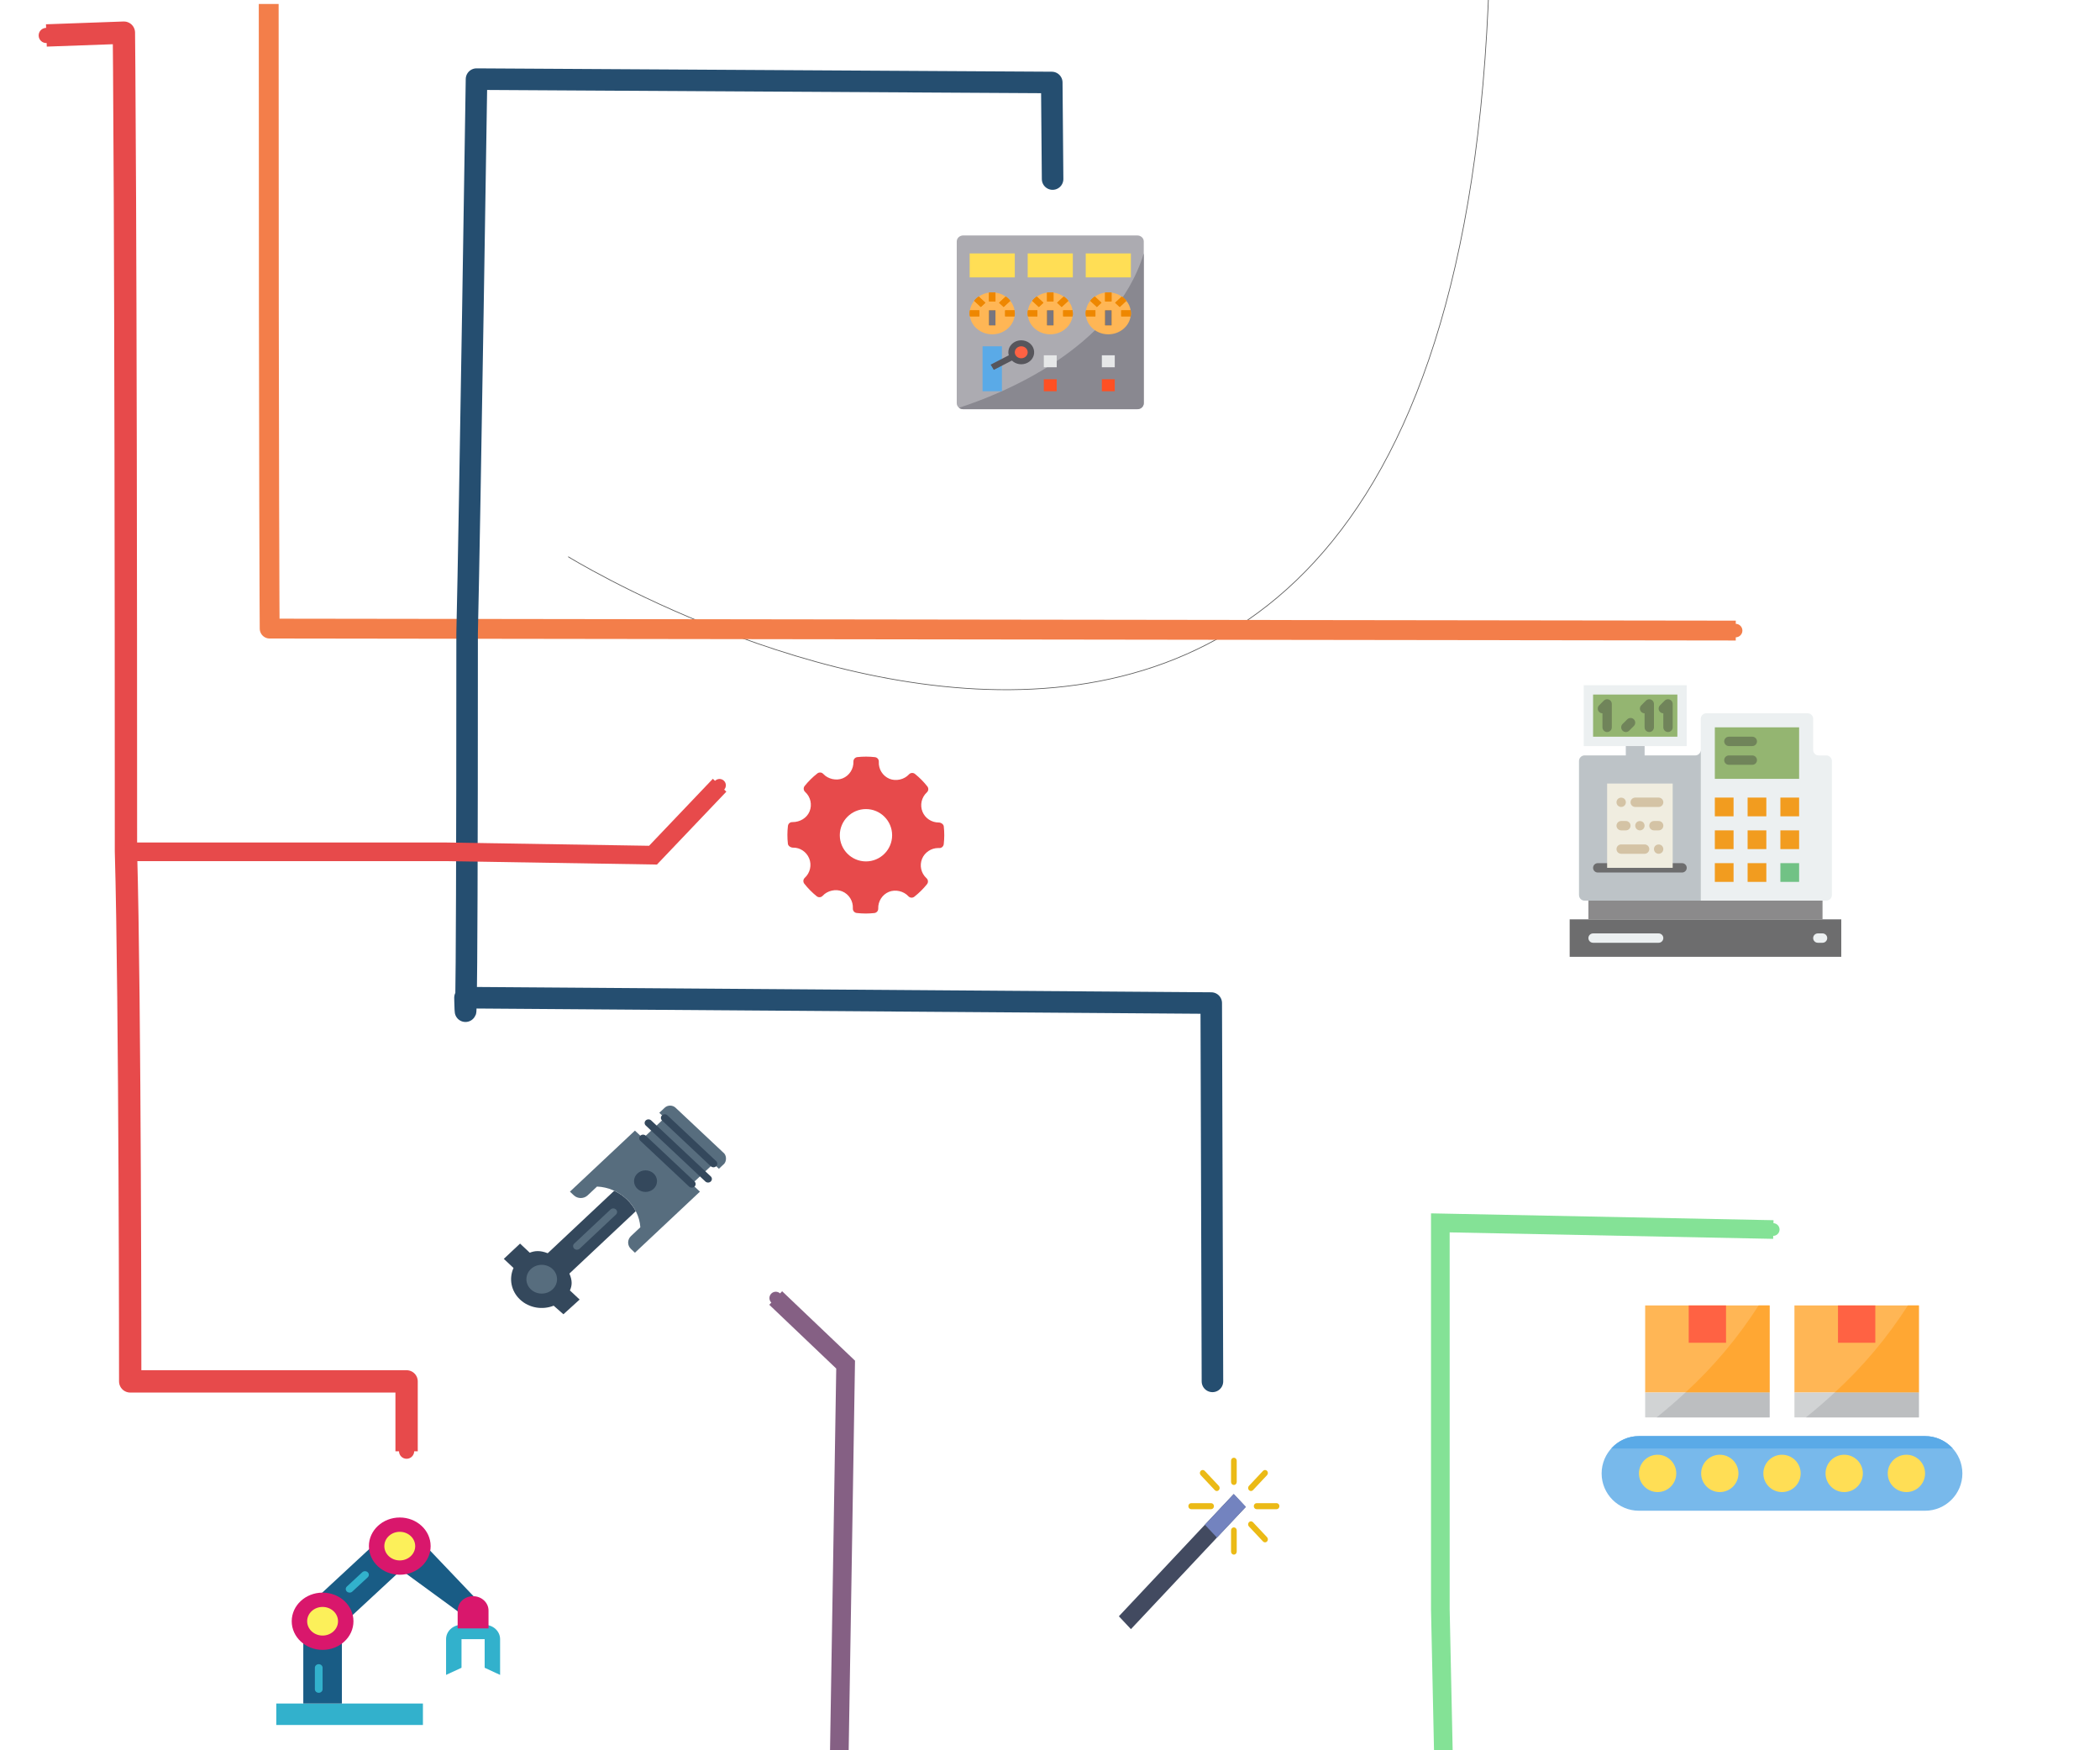 <?xml version="1.0" encoding="UTF-8"?>
<svg width="1200" height="1e3" version="1.1" viewBox="0 0 317.5 264.583" xmlns="http://www.w3.org/2000/svg" xmlns:cc="http://creativecommons.org/ns#" xmlns:dc="http://purl.org/dc/elements/1.1/" xmlns:rdf="http://www.w3.org/1999/02/22-rdf-syntax-ns#" xmlns:xlink="http://www.w3.org/1999/xlink">
<defs>
<marker id="f" overflow="visible" orient="auto">
<path transform="matrix(.2 0 0 .2 1.48 .2)" d="m-2.5-1c0 2.76-2.24 5-5 5s-5-2.24-5-5 2.24-5 5-5 5 2.24 5 5z" fill="#e74a4b" fill-rule="evenodd" stroke="#e74a4b" stroke-width="1pt"/>
</marker>
<marker id="i" overflow="visible" orient="auto">
<path transform="matrix(.2 0 0 .2 1.48 .2)" d="m-2.5-1c0 2.76-2.24 5-5 5s-5-2.24-5-5 2.24-5 5-5 5 2.24 5 5z" fill="#e74a4b" fill-rule="evenodd" stroke="#e74a4b" stroke-width="1pt"/>
</marker>
<marker id="l" overflow="visible" orient="auto">
<path transform="matrix(.2 0 0 .2 1.48 .2)" d="m-2.5-1c0 2.76-2.24 5-5 5s-5-2.24-5-5 2.24-5 5-5 5 2.24 5 5z" fill="#e74a4b" fill-rule="evenodd" stroke="#e74a4b" stroke-width="1pt"/>
</marker>
<marker id="c" overflow="visible" orient="auto">
<path transform="matrix(.2 0 0 .2 1.48 .2)" d="m-2.5-1c0 2.76-2.24 5-5 5s-5-2.24-5-5 2.24-5 5-5 5 2.24 5 5z" fill="#f37e4a" fill-rule="evenodd" stroke="#f37e4a" stroke-width="1pt"/>
</marker>
<filter id="m" x="-1.079" y="-1.076" width="3.158" height="3.153" color-interpolation-filters="sRGB">
<feGaussianBlur stdDeviation="188.179"/>
</filter>
<marker id="a" overflow="visible" orient="auto">
<path transform="matrix(.2 0 0 .2 1.48 .2)" d="m-2.5-1c0 2.76-2.24 5-5 5s-5-2.24-5-5 2.24-5 5-5 5 2.24 5 5z" fill="#e74a4b" fill-rule="evenodd" stroke="#e74a4b" stroke-width="1pt"/>
</marker>
<marker id="b" overflow="visible" orient="auto">
<path transform="matrix(.2 0 0 .2 1.48 .2)" d="m-2.5-1c0 2.76-2.24 5-5 5s-5-2.24-5-5 2.24-5 5-5 5 2.24 5 5z" fill="#254e70" fill-rule="evenodd" stroke="#254e70" stroke-width="1pt"/>
</marker>
<marker id="k" overflow="visible" orient="auto">
<path transform="matrix(.2 0 0 .2 1.48 .2)" d="m-2.5-1c0 2.76-2.24 5-5 5s-5-2.24-5-5 2.24-5 5-5 5 2.24 5 5z" fill="#856084" fill-rule="evenodd" stroke="#856084" stroke-width="1pt"/>
</marker>
<marker id="h" overflow="visible" orient="auto">
<path transform="matrix(.2 0 0 .2 1.48 .2)" d="m-2.5-1c0 2.76-2.24 5-5 5s-5-2.24-5-5 2.24-5 5-5 5 2.24 5 5z" fill="#856084" fill-rule="evenodd" stroke="#856084" stroke-width="1pt"/>
</marker>
<marker id="e" overflow="visible" orient="auto">
<path transform="matrix(.2 0 0 .2 1.48 .2)" d="m-2.5-1c0 2.76-2.24 5-5 5s-5-2.24-5-5 2.24-5 5-5 5 2.24 5 5z" fill="#856084" fill-rule="evenodd" stroke="#856084" stroke-width="1pt"/>
</marker>
<marker id="j" overflow="visible" orient="auto">
<path transform="matrix(.2 0 0 .2 1.48 .2)" d="m-2.5-1c0 2.76-2.24 5-5 5s-5-2.24-5-5 2.24-5 5-5 5 2.24 5 5z" fill="#84e296" fill-rule="evenodd" stroke="#84e296" stroke-width="1pt"/>
</marker>
<marker id="g" overflow="visible" orient="auto">
<path transform="matrix(.2 0 0 .2 1.48 .2)" d="m-2.5-1c0 2.76-2.24 5-5 5s-5-2.24-5-5 2.24-5 5-5 5 2.24 5 5z" fill="#84e296" fill-rule="evenodd" stroke="#84e296" stroke-width="1pt"/>
</marker>
<marker id="d" overflow="visible" orient="auto">
<path transform="matrix(.2 0 0 .2 1.48 .2)" d="m-2.5-1c0 2.76-2.24 5-5 5s-5-2.24-5-5 2.24-5 5-5 5 2.24 5 5z" fill="#84e296" fill-rule="evenodd" stroke="#84e296" stroke-width="1pt"/>
</marker>
</defs>
<g transform="matrix(.333 0 0 .333 12.64 165.01)">
<g transform="translate(-22.688 45.377)">
<g transform="matrix(.183 0 0 .17 419.12 -434.02)">
<path d="m16 0h432c8.836 0 16 7.164 16 16v432c0 8.836-7.164 16-16 16h-432c-8.836 0-16-7.164-16-16v-432c0-8.836 7.164-16 16-16z" fill="#acabb1"/>
<path d="m464 47.84v400.16c-0.027 8.824-7.176 15.973-16 16h-432c-3.832 0.023-7.535-1.375-10.398-3.922 102.64-35.598 385.04-155.12 458.4-412.24z" fill="#898890"/>
<path d="m144 208c0.031 2.68-0.184 5.359-0.641 8-3.953 27.535-27.543 47.977-55.359 47.977-27.816 0-51.406-20.441-55.359-47.977-0.457-2.641-0.672-5.32-0.641-8-0.027-2.68 0.188-5.359 0.641-8 1.25-9.254 4.887-18.023 10.559-25.441 3.121-4.398 6.961-8.238 11.359-11.359 7.434-5.664 16.191-9.324 25.441-10.641 2.648-0.391 5.324-0.578 8-0.559 2.68-0.027 5.359 0.184 8 0.641 9.254 1.25 18.023 4.887 25.441 10.559 4.398 3.121 8.238 6.961 11.359 11.359 5.664 7.434 9.324 16.191 10.641 25.441 0.391 2.648 0.578 5.324 0.559 8z" fill="#ffb655"/>
<path d="m32 48h112v64h-112z" fill="#ffde55"/>
<path d="m176 48h112v64h-112z" fill="#ffde55"/>
<path d="m320 48h112v64h-112z" fill="#ffde55"/>
<path d="m64 296v120h48v-120z" fill="#5aaae7"/>
<path d="m160 288c-13.254 0-24 10.746-24 24s10.746 24 24 24 24-10.746 24-24-10.746-24-24-24z" fill="#ff6243"/>
<path d="m216 320h32v32h-32z" fill="#e6e7e8"/>
<path d="m216 384h32v32h-32z" fill="#ff5023"/>
<path d="m360 320h32v32h-32z" fill="#e6e7e8"/>
<path d="m360 384h32v32h-32z" fill="#ff5023"/>
<g fill="#ee8700">
<path d="m96 152.64v23.359h-16v-23.441c2.648-0.391 5.324-0.578 8-0.559 2.68-0.027 5.359 0.184 8 0.641z"/>
<path d="m71.039 179.68-11.359 11.359-16.48-16.48c3.121-4.398 6.961-8.238 11.359-11.359z"/>
<path d="m56 200v16h-23.359c-0.457-2.641-0.672-5.32-0.641-8-0.027-2.68 0.188-5.359 0.641-8z"/>
<path d="m144 208c0.031 2.68-0.184 5.359-0.641 8h-23.359v-16h23.441c0.391 2.648 0.578 5.324 0.559 8z"/>
<path d="m132.8 174.56-16.48 16.48-11.359-11.359 16.48-16.48c4.398 3.121 8.238 6.961 11.359 11.359z"/>
<path d="m80 200h16v40h-16z"/>
<path d="m96 152.64v23.359h-16v-23.441c2.648-0.391 5.324-0.578 8-0.559 2.68-0.027 5.359 0.184 8 0.641z"/>
<path d="m71.039 179.68-11.359 11.359-16.48-16.48c3.121-4.398 6.961-8.238 11.359-11.359z"/>
<path d="m56 200v16h-23.359c-0.457-2.641-0.672-5.32-0.641-8-0.027-2.68 0.188-5.359 0.641-8z"/>
<path d="m144 208c0.031 2.68-0.184 5.359-0.641 8h-23.359v-16h23.441c0.391 2.648 0.578 5.324 0.559 8z"/>
<path d="m132.8 174.56-16.48 16.48-11.359-11.359 16.48-16.48c4.398 3.121 8.238 6.961 11.359 11.359z"/>
</g>
<path d="m80 200h16v40h-16z" fill="#787680"/>
<path d="m288 208c0.031 2.68-0.184 5.359-0.641 8-3.953 27.535-27.543 47.977-55.359 47.977s-51.406-20.441-55.359-47.977c-0.457-2.641-0.672-5.32-0.641-8-0.027-2.68 0.188-5.359 0.641-8 1.25-9.254 4.887-18.023 10.559-25.441 3.121-4.398 6.961-8.238 11.359-11.359 7.434-5.664 16.191-9.324 25.441-10.641 2.648-0.391 5.324-0.578 8-0.559 2.68-0.027 5.359 0.184 8 0.641 9.254 1.25 18.023 4.887 25.441 10.559 4.398 3.121 8.238 6.961 11.359 11.359 5.664 7.434 9.324 16.191 10.641 25.441 0.391 2.648 0.578 5.324 0.559 8z" fill="#ffb655"/>
<path d="m240 152.64v23.359h-16v-23.441c2.648-0.391 5.324-0.578 8-0.559 2.68-0.027 5.359 0.184 8 0.641z" fill="#ee8700"/>
<path d="m215.04 179.68-11.359 11.359-16.48-16.48c3.121-4.398 6.961-8.238 11.359-11.359z" fill="#ee8700"/>
<path d="m200 200v16h-23.359c-0.457-2.641-0.672-5.32-0.641-8-0.027-2.68 0.188-5.359 0.641-8z" fill="#ee8700"/>
<path d="m288 208c0.031 2.68-0.184 5.359-0.641 8h-23.359v-16h23.441c0.391 2.648 0.578 5.324 0.559 8z" fill="#ee8700"/>
<path d="m276.8 174.56-16.48 16.48-11.359-11.359 16.48-16.48c4.398 3.121 8.238 6.961 11.359 11.359z" fill="#ee8700"/>
<path d="m224 200h16v40h-16z" fill="#ee8700"/>
<path d="m240 152.64v23.359h-16v-23.441c2.648-0.391 5.324-0.578 8-0.559 2.68-0.027 5.359 0.184 8 0.641z" fill="#ee8700"/>
<path d="m215.04 179.68-11.359 11.359-16.48-16.48c3.121-4.398 6.961-8.238 11.359-11.359z" fill="#ee8700"/>
<path d="m200 200v16h-23.359c-0.457-2.641-0.672-5.32-0.641-8-0.027-2.68 0.188-5.359 0.641-8z" fill="#ee8700"/>
<path d="m288 208c0.031 2.68-0.184 5.359-0.641 8h-23.359v-16h23.441c0.391 2.648 0.578 5.324 0.559 8z" fill="#ee8700"/>
<path d="m276.8 174.56-16.48 16.48-11.359-11.359 16.48-16.48c4.398 3.121 8.238 6.961 11.359 11.359z" fill="#ee8700"/>
<path d="m224 200h16v40h-16z" fill="#787680"/>
<path d="m432 208c0.031 2.68-0.184 5.359-0.641 8-3.953 27.535-27.543 47.977-55.359 47.977s-51.406-20.441-55.359-47.977c-0.457-2.641-0.672-5.32-0.641-8-0.027-2.68 0.188-5.359 0.641-8 1.25-9.254 4.887-18.023 10.559-25.441 3.121-4.398 6.961-8.238 11.359-11.359 7.434-5.664 16.191-9.324 25.441-10.641 2.648-0.391 5.324-0.578 8-0.559 2.68-0.027 5.359 0.184 8 0.641 9.254 1.25 18.023 4.887 25.441 10.559 4.398 3.121 8.238 6.961 11.359 11.359 5.664 7.434 9.324 16.191 10.641 25.441 0.391 2.648 0.578 5.324 0.559 8z" fill="#ffb655"/>
<path d="m384 152.64v23.359h-16v-23.441c2.648-0.391 5.324-0.578 8-0.559 2.68-0.027 5.359 0.184 8 0.641z" fill="#ee8700"/>
<path d="m359.04 179.68-11.359 11.359-16.48-16.48c3.121-4.398 6.961-8.238 11.359-11.359z" fill="#ee8700"/>
<path d="m344 200v16h-23.359c-0.457-2.641-0.672-5.32-0.641-8-0.027-2.68 0.188-5.359 0.641-8z" fill="#ee8700"/>
<path d="m432 208c0.031 2.68-0.184 5.359-0.641 8h-23.359v-16h23.441c0.391 2.648 0.578 5.324 0.559 8z" fill="#ee8700"/>
<path d="m420.8 174.56-16.48 16.48-11.359-11.359 16.48-16.48c4.398 3.121 8.238 6.961 11.359 11.359z" fill="#ee8700"/>
<path d="m368 200h16v40h-16z" fill="#ee8700"/>
<path d="m384 152.64v23.359h-16v-23.441c2.648-0.391 5.324-0.578 8-0.559 2.68-0.027 5.359 0.184 8 0.641z" fill="#ee8700"/>
<path d="m359.04 179.68-11.359 11.359-16.48-16.48c3.121-4.398 6.961-8.238 11.359-11.359z" fill="#ee8700"/>
<path d="m344 200v16h-23.359c-0.457-2.641-0.672-5.32-0.641-8-0.027-2.68 0.188-5.359 0.641-8z" fill="#ee8700"/>
<path d="m432 208c0.031 2.68-0.184 5.359-0.641 8h-23.359v-16h23.441c0.391 2.648 0.578 5.324 0.559 8z" fill="#ee8700"/>
<path d="m420.8 174.56-16.48 16.48-11.359-11.359 16.48-16.48c4.398 3.121 8.238 6.961 11.359 11.359z" fill="#ee8700"/>
<path d="m368 200h16v40h-16z" fill="#787680"/>
<path d="m160 280c-9.91 0-19.262 4.594-25.32 12.438-6.059 7.844-8.141 18.051-5.641 27.641l-44.918 24.93 7.758 13.984 44.961-24.945c10.051 10.574 25.98 13.012 38.734 5.926 12.75-7.082 19.098-21.895 15.43-36.016-3.664-14.117-16.418-23.973-31.004-23.957zm0 48c-8.836 0-16-7.164-16-16s7.164-16 16-16 16 7.164 16 16-7.164 16-16 16z" fill="#57565c"/>
</g>
<g transform="matrix(1.292 0 0 1.375 492.61 120.83)">
<rect transform="matrix(.707 -.707 .707 .707 -17.702 25.876)" x="-6.142" y="31.306" width="57.052" height="6" fill="#424a60"/>
<path d="m40.506 9c-0.552 0-1-0.447-1-1v-7c0-0.553 0.448-1 1-1s1 0.447 1 1v7c0 0.553-0.448 1-1 1z" fill="#ebba16"/>
<path d="m40.506 32c-0.552 0-1-0.447-1-1v-7c0-0.553 0.448-1 1-1s1 0.447 1 1v7c0 0.553-0.448 1-1 1z" fill="#ebba16"/>
<path d="m55.506 17h-7c-0.552 0-1-0.447-1-1s0.448-1 1-1h7c0.552 0 1 0.447 1 1s-0.448 1-1 1z" fill="#ebba16"/>
<path d="m32.506 17h-7c-0.552 0-1-0.447-1-1s0.448-1 1-1h7c0.552 0 1 0.447 1 1s-0.448 1-1 1z" fill="#ebba16"/>
<path d="m46.506 11c-0.256 0-0.512-0.098-0.707-0.293-0.391-0.391-0.391-1.023 0-1.414l4.95-4.95c0.391-0.391 1.023-0.391 1.414 0s0.391 1.023 0 1.414l-4.95 4.95c-0.195 0.195-0.451 0.293-0.707 0.293z" fill="#ebba16"/>
<path d="m51.456 27.95c-0.256 0-0.512-0.098-0.707-0.293l-4.95-4.95c-0.391-0.391-0.391-1.023 0-1.414s1.023-0.391 1.414 0l4.95 4.95c0.391 0.391 0.391 1.023 0 1.414-0.196 0.196-0.452 0.293-0.707 0.293z" fill="#ebba16"/>
<path d="m34.506 11c-0.256 0-0.512-0.098-0.707-0.293l-4.95-4.95c-0.391-0.391-0.391-1.023 0-1.414s1.023-0.391 1.414 0l4.95 4.95c0.391 0.391 0.391 1.023 0 1.414-0.195 0.195-0.451 0.293-0.707 0.293z" fill="#ebba16"/>
<rect transform="matrix(-.707 .707 -.707 -.707 77.6 6.206)" x="30.327" y="16.175" width="14.376" height="5.999" fill="#7383bf"/>
</g>
<g transform="matrix(2.126 0 0 2.126 697.4 -229.86)">
<path d="m54.804 15h-1.635c-0.646 0-1.169-0.523-1.169-1.168v-6.664c0-0.645-0.523-1.168-1.168-1.168h-21.664c-0.645 0-1.168 0.523-1.168 1.168v6.664c0 0.645-0.523 1.168-1.168 1.168h-10.832v-3h-4v3h-8.804c-0.66 0-1.196 0.536-1.196 1.196v28.607c0 0.661 0.536 1.197 1.196 1.197h51.607c0.661 0 1.197-0.536 1.197-1.196v-28.608c0-0.66-0.536-1.196-1.196-1.196z" fill="#ecf0f1"/>
<path d="m28 13.832c0 0.645-0.523 1.168-1.168 1.168h-10.832v-3h-4v3h-8.804c-0.66 0-1.196 0.536-1.196 1.196v28.607c0 0.661 0.536 1.197 1.196 1.197h24.804z" fill="#bdc3c7"/>
<rect y="50" width="58" height="8" fill="#6d6d6e"/>
<path d="m19 55h-14c-0.552 0-1-0.447-1-1s0.448-1 1-1h14c0.552 0 1 0.447 1 1s-0.448 1-1 1z" fill="#ecf0f1"/>
<path d="m54 55h-1c-0.552 0-1-0.447-1-1s0.448-1 1-1h1c0.552 0 1 0.447 1 1s-0.448 1-1 1z" fill="#ecf0f1"/>
<rect x="31" y="9" width="18" height="11" fill="#94b571"/>
<rect x="4" y="46" width="50" height="4" fill="#8b8a8b"/>
<rect x="31" y="24" width="4" height="4" fill="#f29c1f"/>
<rect x="38" y="24" width="4" height="4" fill="#f29c1f"/>
<rect x="45" y="24" width="4" height="4" fill="#f29c1f"/>
<rect x="31" y="31" width="4" height="4" fill="#f29c1f"/>
<rect x="38" y="31" width="4" height="4" fill="#f29c1f"/>
<rect x="45" y="31" width="4" height="4" fill="#f29c1f"/>
<rect x="31" y="38" width="4" height="4" fill="#f29c1f"/>
<rect x="38" y="38" width="4" height="4" fill="#f29c1f"/>
<rect x="45" y="38" width="4" height="4" fill="#71c285"/>
<path d="m24 40h-18c-0.552 0-1-0.447-1-1s0.448-1 1-1h18c0.552 0 1 0.447 1 1s-0.448 1-1 1z" fill="#6d6d6e"/>
<rect x="8" y="21" width="14" height="18" fill="#f0ede0"/>
<path d="m16 36h-5c-0.552 0-1-0.447-1-1s0.448-1 1-1h5c0.552 0 1 0.447 1 1s-0.448 1-1 1z" fill="#d4c3a5"/>
<path d="m19 36c-0.26 0-0.52-0.11-0.71-0.29-0.18-0.19-0.29-0.45-0.29-0.71s0.11-0.521 0.29-0.71c0.38-0.37 1.05-0.37 1.42 0 0.18 0.189 0.29 0.45 0.29 0.71s-0.11 0.52-0.29 0.71c-0.19 0.18-0.45 0.29-0.71 0.29z" fill="#d4c3a5"/>
<path d="m19 26h-5c-0.552 0-1-0.447-1-1s0.448-1 1-1h5c0.552 0 1 0.447 1 1s-0.448 1-1 1z" fill="#d4c3a5"/>
<path d="m39 13h-5c-0.552 0-1-0.447-1-1s0.448-1 1-1h5c0.552 0 1 0.447 1 1s-0.448 1-1 1z" fill="#70845a"/>
<path d="m39 17h-5c-0.552 0-1-0.447-1-1s0.448-1 1-1h5c0.552 0 1 0.447 1 1s-0.448 1-1 1z" fill="#70845a"/>
<path d="m19 31h-1c-0.552 0-1-0.447-1-1s0.448-1 1-1h1c0.552 0 1 0.447 1 1s-0.448 1-1 1z" fill="#d4c3a5"/>
<path d="m12 31h-1c-0.552 0-1-0.447-1-1s0.448-1 1-1h1c0.552 0 1 0.447 1 1s-0.448 1-1 1z" fill="#d4c3a5"/>
<path d="m11 26c-0.26 0-0.52-0.11-0.71-0.29-0.18-0.19-0.29-0.44-0.29-0.71 0-0.26 0.11-0.521 0.29-0.71 0.37-0.37 1.04-0.37 1.42 0 0.18 0.189 0.29 0.45 0.29 0.71 0 0.27-0.11 0.52-0.29 0.71-0.19 0.18-0.45 0.29-0.71 0.29z" fill="#d4c3a5"/>
<path d="m15 31c-0.26 0-0.52-0.11-0.71-0.29-0.18-0.19-0.29-0.45-0.29-0.71 0-0.271 0.11-0.521 0.29-0.71 0.38-0.37 1.04-0.37 1.42 0 0.18 0.189 0.29 0.45 0.29 0.71s-0.11 0.52-0.29 0.71c-0.19 0.18-0.45 0.29-0.71 0.29z" fill="#d4c3a5"/>
<rect x="3" width="22" height="13" fill="#ecf0f1"/>
<rect x="5" y="2" width="18" height="9" fill="#94b571"/>
<g fill="#70845a">
<path d="m8.382 3.077c-0.244-0.101-0.52-0.101-0.764 0-0.123 0.051-0.233 0.124-0.326 0.217l-0.999 0.999c-0.391 0.391-0.391 1.023 0 1.414 0.195 0.195 0.451 0.293 0.707 0.293v3c0 0.553 0.448 1 1 1s1-0.447 1-1v-5c0-0.13-0.027-0.26-0.077-0.382-0.101-0.245-0.296-0.44-0.541-0.541z"/>
<path d="m17.382 3.077c-0.244-0.101-0.52-0.101-0.764 0-0.123 0.051-0.233 0.124-0.326 0.217l-0.999 0.999c-0.391 0.391-0.391 1.023 0 1.414 0.195 0.195 0.451 0.293 0.707 0.293v3c0 0.553 0.448 1 1 1s1-0.447 1-1v-5c0-0.13-0.027-0.26-0.077-0.382-0.101-0.245-0.296-0.44-0.541-0.541z"/>
<path d="m12.293 7.293-1 1c-0.391 0.391-0.391 1.023 0 1.414 0.195 0.195 0.451 0.293 0.707 0.293s0.512-0.098 0.707-0.293l1-1c0.391-0.391 0.391-1.023 0-1.414s-1.023-0.391-1.414 0z"/>
<path d="m21.923 3.618c-0.101-0.245-0.296-0.44-0.541-0.541-0.244-0.101-0.52-0.101-0.764 0-0.123 0.051-0.233 0.124-0.326 0.217l-0.999 0.999c-0.391 0.391-0.391 1.023 0 1.414 0.195 0.195 0.451 0.293 0.707 0.293v3c0 0.553 0.448 1 1 1s1-0.447 1-1v-5c0-0.13-0.027-0.26-0.077-0.382z"/>
</g>
</g>
<g transform="matrix(.265 0 0 .265 342.23 -197.43)" fill="#e74a4b">
<g fill="#e74a4b">
<g fill="#e74a4b">
<path d="m267.92 119.46c-0.425-3.778-4.83-6.617-8.639-6.617-12.315 0-23.243-7.231-27.826-18.414-4.682-11.454-1.663-24.812 7.515-33.231 2.889-2.641 3.24-7.062 0.817-10.133-6.303-8.004-13.467-15.234-21.289-21.5-3.063-2.458-7.557-2.116-10.213 0.825-8.01 8.871-22.398 12.168-33.516 7.529-11.57-4.867-18.866-16.591-18.152-29.176 0.235-3.953-2.654-7.39-6.595-7.849-10.038-1.161-20.164-1.197-30.232-0.08-3.896 0.43-6.785 3.786-6.654 7.689 0.438 12.461-6.946 23.98-18.401 28.672-10.985 4.487-25.272 1.218-33.266-7.574-2.642-2.896-7.063-3.252-10.141-0.853-8.054 6.319-15.379 13.555-21.74 21.493-2.481 3.086-2.116 7.559 0.802 10.214 9.353 8.47 12.373 21.944 7.514 33.53-4.639 11.046-16.109 18.165-29.24 18.165-4.261-0.137-7.296 2.723-7.762 6.597-1.182 10.096-1.196 20.383-0.058 30.561 0.422 3.794 4.961 6.608 8.812 6.608 11.702-0.299 22.937 6.946 27.65 18.415 4.698 11.454 1.678 24.804-7.514 33.23-2.875 2.641-3.24 7.055-0.817 10.126 6.244 7.953 13.409 15.19 21.259 21.508 3.079 2.481 7.559 2.131 10.228-0.81 8.04-8.893 22.427-12.184 33.501-7.536 11.599 4.852 18.895 16.575 18.181 29.167-0.233 3.955 2.67 7.398 6.595 7.85 5.135 0.599 10.301 0.898 15.481 0.898 4.917 0 9.835-0.27 14.752-0.817 3.897-0.43 6.784-3.786 6.653-7.696-0.451-12.454 6.946-23.973 18.386-28.657 11.059-4.517 25.286-1.211 33.281 7.572 2.657 2.89 7.047 3.239 10.142 0.848 8.039-6.304 15.349-13.534 21.74-21.494 2.48-3.079 2.13-7.559-0.803-10.213-9.353-8.47-12.388-21.946-7.529-33.524 4.568-10.899 15.612-18.217 27.491-18.217l1.662 0.043c3.853 0.313 7.398-2.655 7.865-6.588 1.184-10.105 1.198-20.383 0.06-30.561zm-133.32 60.03c-24.718 0-44.824-20.106-44.824-44.824 0-24.717 20.106-44.824 44.824-44.824 24.717 0 44.823 20.107 44.823 44.824 0 24.718-20.106 44.824-44.823 44.824z" clip-rule="evenodd" fill="#e74a4b" fill-rule="evenodd"/>
</g>
</g>
</g>
<path d="m659.6-647.36c33.138 637.25-416.9 359.18-416.9 359.18" fill="none" filter="url(#m)" opacity=".807" stroke="#000" stroke-width=".329px"/>
<path d="m106.73-539.09c0 225.47 0.434 283.54 0.434 283.54l665.65 0.897" fill="none" marker-end="url(#c)" marker-mid="url(#c)" stroke="#f37e4a" stroke-linejoin="round" stroke-width="9.012"/>
<path d="m5.79-524.81 35.188-1.27s0.939 76.665 0.939 371.54c1.928 68.363 1.928 240.72 1.928 240.72h125.49v31.75" fill="none" marker-end="url(#a)" marker-mid="url(#a)" marker-start="url(#a)" stroke="#e74a4b" stroke-linejoin="round" stroke-width="10.137"/>
<path d="m535.21 86.179-0.546-171.74-338.82-2.451s0.968 55.587 0.968-165.36c1.241-52.036 4.265-251.61 4.265-251.61l261.18 1.523 0.377 43.834" fill="none" marker-end="url(#b)" marker-mid="url(#b)" marker-start="url(#b)" stroke="#254e70" stroke-linecap="round" stroke-linejoin="round" stroke-width="9.779" style="paint-order:stroke fill markers"/>
<path d="m40.821-154.21h146.65l93.738 1.512 30.238-31.75" fill="none" marker-end="url(#f)" marker-mid="url(#i)" marker-start="url(#l)" stroke="#e74a4b" stroke-width="8.467"/>
<path d="m365.64 264.53 1.512-92.226 1.512-93.738-31.75-30.238" fill="none" marker-end="url(#e)" marker-mid="url(#h)" marker-start="url(#k)" stroke="#856084" stroke-width="8.467"/>
<g transform="matrix(.353 0 0 .353 711.91 51.707)">
<path d="m464 216c0 26.508-21.492 48-48 48h-368c-26.508 0-48-21.492-48-48 0.098-26.469 21.531-47.902 48-48h368c26.469 0.098 47.902 21.531 48 48z" fill="#78b9eb"/>
<g fill="#ffde55">
<path d="m256 216c0 13.254-10.746 24-24 24s-24-10.746-24-24 10.746-24 24-24 24 10.746 24 24z"/>
<path d="m176 216c0 13.254-10.746 24-24 24s-24-10.746-24-24 10.746-24 24-24 24 10.746 24 24z"/>
<path d="m96 216c0 13.254-10.746 24-24 24s-24-10.746-24-24 10.746-24 24-24 24 10.746 24 24z"/>
<path d="m336 216c0 13.254-10.746 24-24 24s-24-10.746-24-24 10.746-24 24-24 24 10.746 24 24z"/>
<path d="m416 216c0 13.254-10.746 24-24 24s-24-10.746-24-24 10.746-24 24-24 24 10.746 24 24z"/>
</g>
<path d="m56 0h160v112h-160z" fill="#ffb655"/>
<path d="m56 112h160v32h-160z" fill="#d1d3d4"/>
<path d="m248 0h160v112h-160z" fill="#ffb655"/>
<path d="m248 112h160v32h-160z" fill="#d1d3d4"/>
<path d="m112 0h48v48h-48z" fill="#ff6243"/>
<path d="m304 0h48v48h-48z" fill="#ff6243"/>
<path d="m408 0v112h-108.24c36.113-33.09 67.766-70.738 94.16-112z" fill="#ffa733"/>
<path d="m216 0v112h-108.24c36.113-33.09 67.766-70.738 94.16-112z" fill="#ffa733"/>
<path d="m408 112v32h-145.28c12.562-10.078 24.961-20.801 37.043-32z" fill="#bcbec0"/>
<path d="m216 112v32h-145.28c12.562-10.078 24.961-20.801 37.043-32z" fill="#bcbec0"/>
<path d="m451.68 184h-439.36c9.051-10.199 22.043-16.027 35.68-16h368c13.637-0.027 26.629 5.801 35.68 16z" fill="#5aaae7"/>
</g>
<g transform="matrix(.197 0 0 .185 213.47 -39.015)">
<path d="m151.15 412.18 153.03-153.03c-10.602-21.716-28.337-39.583-49.735-50.141l-153.23 153.23c-18.105-7.503-30.208-5.959-41.366-1.236l-22.396-22.387-37.446 37.447 22.387 22.396c-10.884 25.697-5.888 56.523 15.06 77.48 20.957 20.948 51.783 25.944 77.489 15.06l22.457 21.054 37.385-36.114-22.396-22.387c4.723-11.168 6.276-23.27-1.236-41.376" fill="#34485c"/>
<path d="m314.68 298.58-21.522 21.522c-8.801 8.801-8.801 23.058 0 31.859l9.039 9.039 149.8-149.81-18.705-18.706 49.938-49.938 12.482 12.482 12.465-12.465c5.111-6.912 5.261-18.105 0-25l-112.36-112.36c-6.903-6.903-18.088-6.903-25 0l-12.465 12.465 12.482 12.491-49.938 49.938-18.706-18.714-149.81 149.8 9.039 9.048c8.801 8.792 23.058 8.792 31.859 0l21.522-21.53c52.047 2.066 96.715 46.813 99.875 99.875" fill="#576d7e"/>
<g fill="#34485c">
<path d="m470.75 188.82c-2.26 0-4.52-0.865-6.241-2.586l-137.36-137.37c-3.443-3.443-3.443-9.031 0-12.482 3.452-3.443 9.039-3.443 12.482 0l137.36 137.37c3.452 3.452 3.452 9.031 0 12.482-1.721 1.721-3.981 2.587-6.241 2.587"/>
<path d="m483.24 151.37c-2.26 0-4.52-0.865-6.241-2.587l-112.38-112.38c-3.452-3.452-3.452-9.039 0-12.482 3.443-3.452 9.031-3.452 12.482 0l112.38 112.38c3.452 3.452 3.452 9.031 0 12.482-1.721 1.721-3.981 2.586-6.241 2.586"/>
<path d="m433.3 201.31c-2.26 0-4.52-0.865-6.241-2.586l-112.38-112.38c-3.452-3.452-3.452-9.039 0-12.482 3.443-3.452 9.031-3.452 12.482 0l112.38 112.38c3.452 3.452 3.452 9.031 0 12.482-1.722 1.722-3.981 2.587-6.241 2.587"/>
</g>
<path d="m168.54 353.68c-2.26 0-4.52-0.865-6.241-2.586-3.452-3.452-3.452-9.031 0-12.482l83.721-83.721c3.452-3.452 9.039-3.452 12.482 0 3.452 3.443 3.452 9.031 0 12.482l-83.721 83.721c-1.721 1.721-3.981 2.586-6.241 2.586" fill="#576d7e"/>
<path d="m353.1 185.4c0 14.627-11.855 26.483-26.483 26.483s-26.483-11.855-26.483-26.483 11.855-26.483 26.483-26.483 26.483 11.856 26.483 26.483" fill="#34485c"/>
<path d="m62.416 450.97c-13.789-13.789-13.789-36.149 0-49.938s36.149-13.789 49.938 0 13.789 36.149 0 49.938-36.149 13.789-49.938 0" fill="#576d7e"/>
</g>
<g transform="matrix(.219 0 0 .203 110.17 147.97)">
<path d="m215.43 47.832 56.57 56.57-135.77 135.77-56.57-56.57z" fill="#195c85"/>
<path d="m416 184-32 32-152-119.77 56.566-56.566z" fill="#195c85"/>
<path d="m0 416h304v48h-304z" fill="#32b1cc"/>
<path d="m384 240c-17.672 0-32 14.328-32 32v80l32-16v-64h48v64l32 16v-80c0-17.672-14.328-32-32-32z" fill="#32b1cc"/>
<path d="m56 232h80v184h-80z" fill="#195c85"/>
<path d="m160 232c0 35.348-28.652 64-64 64-35.348 0-64-28.652-64-64s28.652-64 64-64c35.348 0 64 28.652 64 64z" fill="#d9176c"/>
<path d="m128 232c0 17.672-14.328 32-32 32-17.672 0-32-14.328-32-32 0-17.672 14.328-32 32-32 17.672 0 32 14.328 32 32z" fill="#fcf05a"/>
<path d="m320 64c0 35.348-28.652 64-64 64s-64-28.652-64-64 28.652-64 64-64 64 28.652 64 64z" fill="#d9176c"/>
<path d="m288 64c0 17.672-14.328 32-32 32-17.672 0-32-14.328-32-32s14.328-32 32-32c17.672 0 32 14.328 32 32z" fill="#fcf05a"/>
<path d="m408 176c17.672 0 32 14.328 32 32v40h-64v-40c0-17.672 14.328-32 32-32z" fill="#d9176c"/>
<g fill="#32b1cc">
<path d="m88 392c-4.418 0-8-3.582-8-8v-48c0-4.418 3.582-8 8-8s8 3.582 8 8v48c0 4.418-3.582 8-8 8z"/>
<path d="m152 168c-3.234 0-6.152-1.949-7.391-4.938-1.238-2.988-0.551-6.43 1.734-8.719l32-32c3.141-3.031 8.129-2.988 11.215 0.098 3.086 3.086 3.129 8.074 0.098 11.215l-32 32c-1.5 1.5-3.535 2.344-5.656 2.344z"/>
</g>
</g>
<path d="m640.19 260.66-1.512-71.059 1e-5 -175.38 151.19 3.024" fill="none" marker-end="url(#d)" marker-mid="url(#g)" marker-start="url(#j)" stroke="#84e296" stroke-width="8.467"/>
</g>
</g>
</svg>
